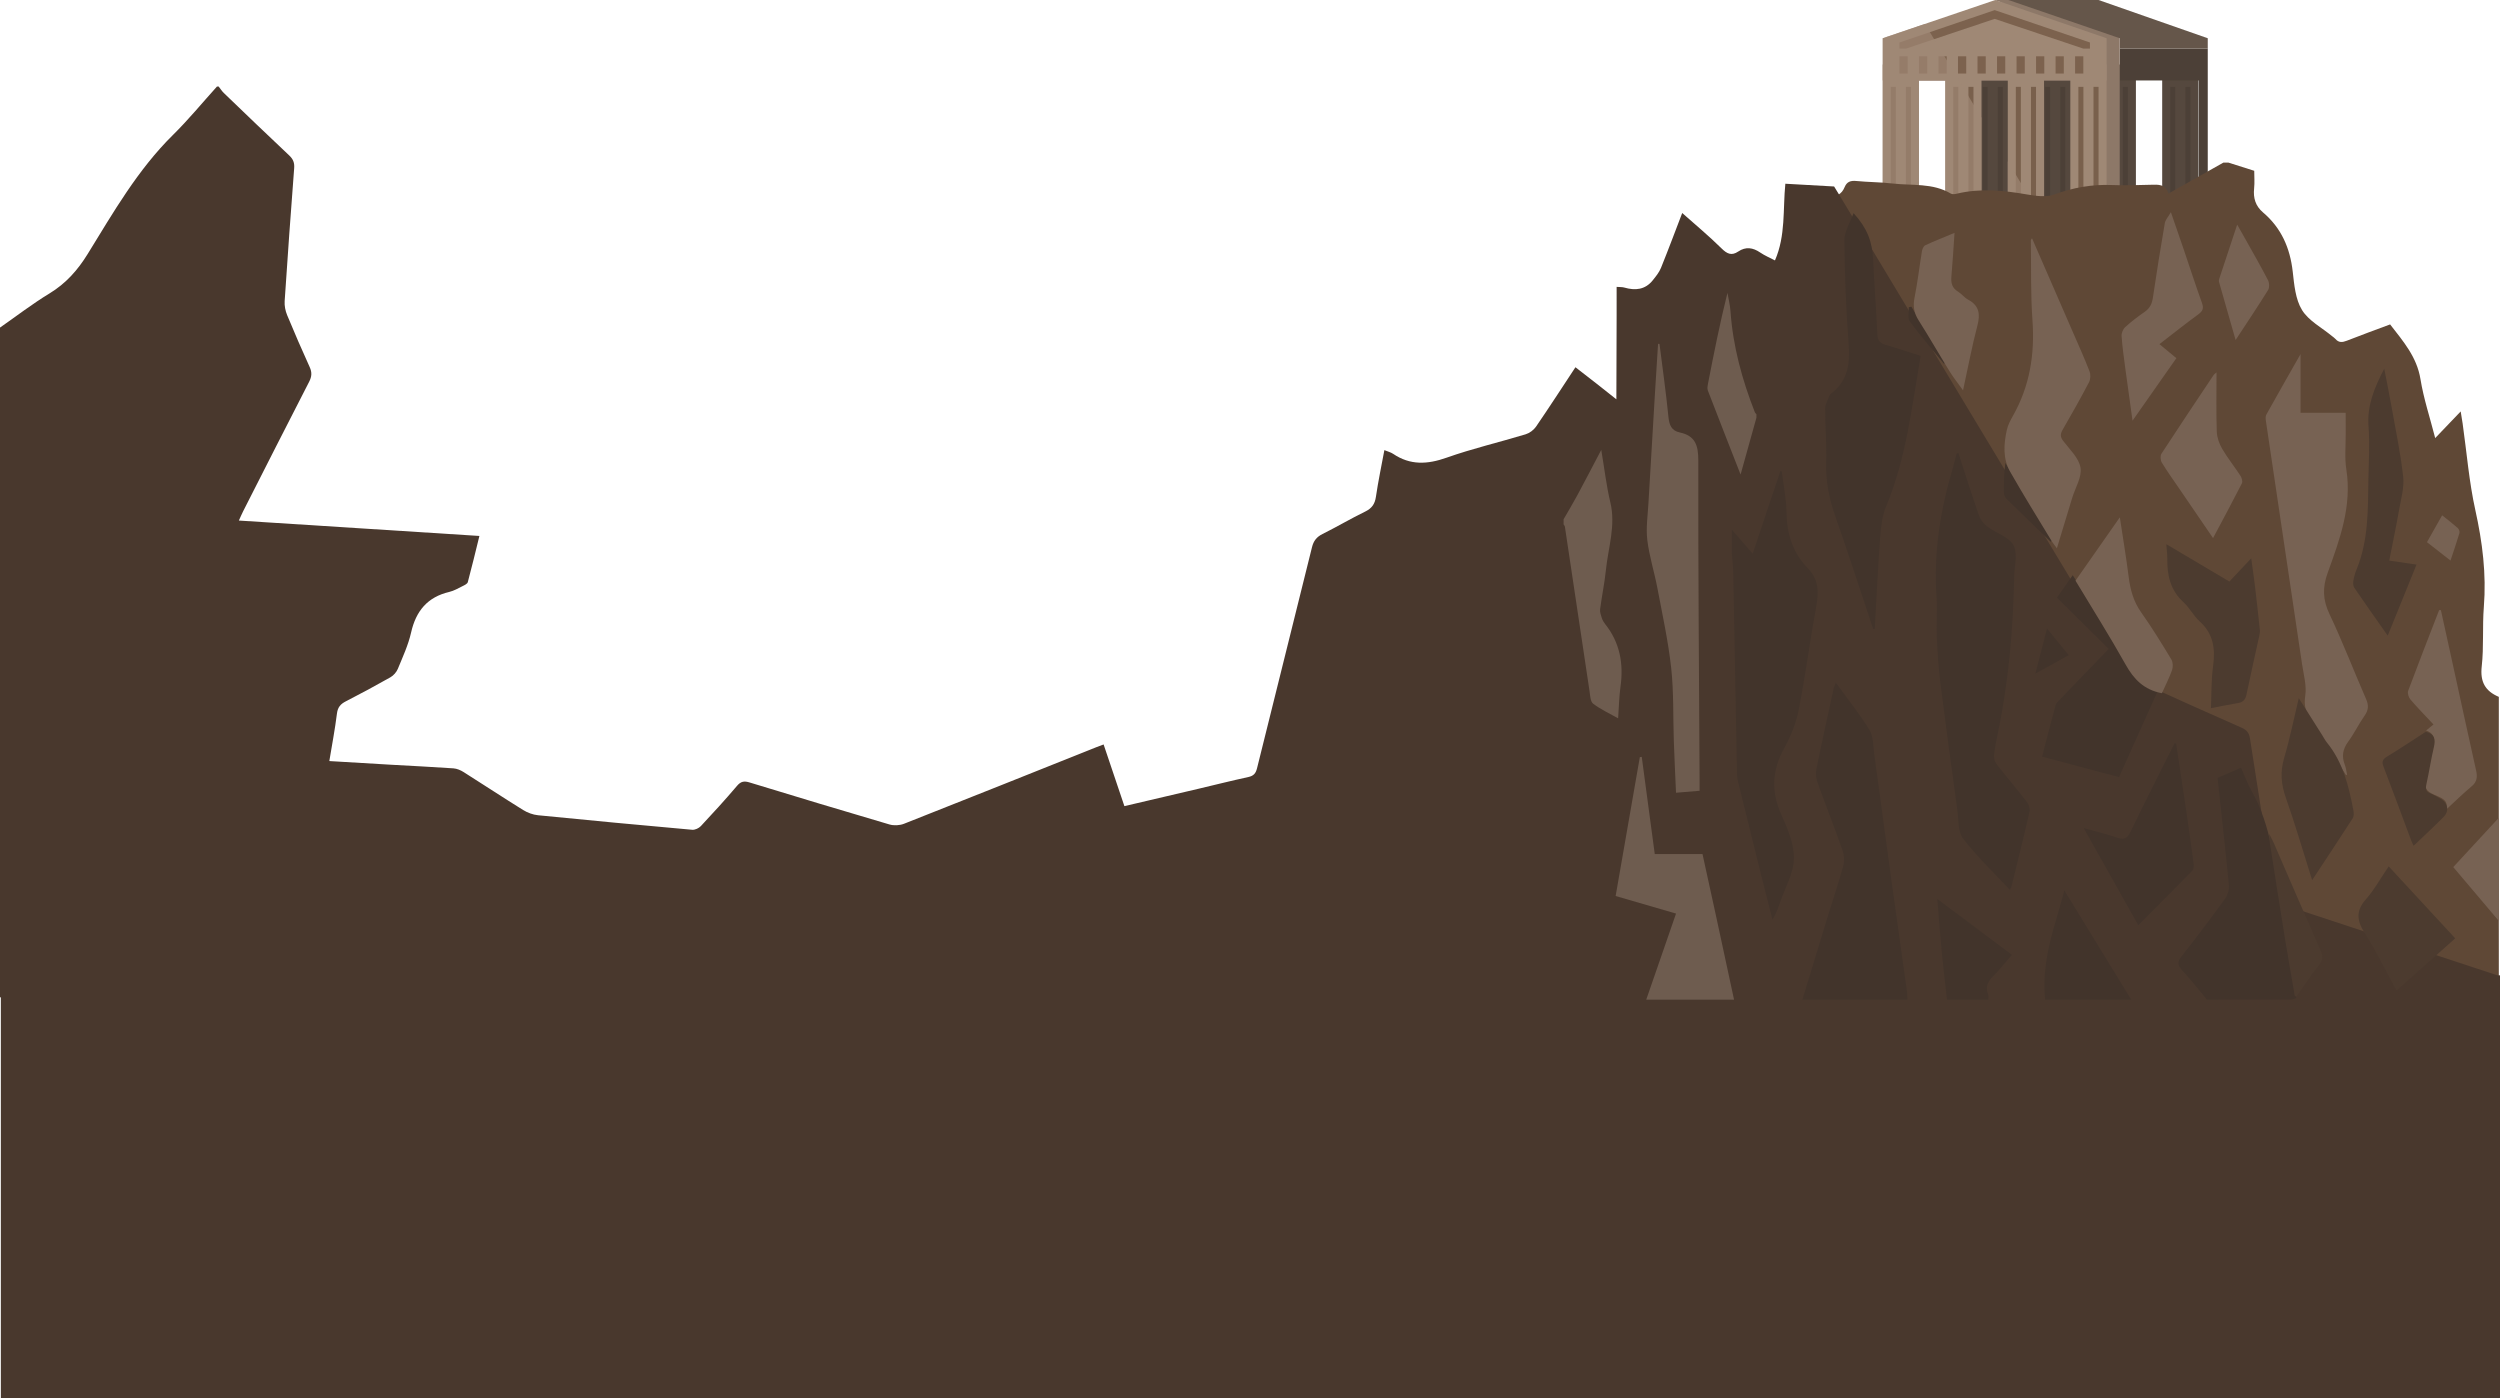 <?xml version="1.0" encoding="iso-8859-1"?>
<!-- Generator: Adobe Illustrator 16.0.0, SVG Export Plug-In . SVG Version: 6.00 Build 0)  -->
<!DOCTYPE svg PUBLIC "-//W3C//DTD SVG 1.1//EN" "http://www.w3.org/Graphics/SVG/1.1/DTD/svg11.dtd">
<svg version="1.1" id="Layer_1" xmlns="http://www.w3.org/2000/svg" xmlns:xlink="http://www.w3.org/1999/xlink" x="0px" y="0px"
	 width="1439.209px" height="805.093px" viewBox="0 0 1439.209 805.093" style="enable-background:new 0 0 1439.209 805.093;"
	 xml:space="preserve">
<g id="columns_1_">
	<rect x="1136.735" y="37.148" style="fill:#55483E;" width="20.866" height="79.57"/>
	<rect x="1172.736" y="37.148" style="fill:#55483E;" width="20.867" height="79.57"/>
	<rect x="1208.738" y="37.148" style="fill:#55483E;" width="20.866" height="79.57"/>
	<rect x="1244.739" y="37.148" style="fill:#55483E;" width="20.867" height="79.57"/>
	<polygon style="fill:#4C4037;" points="1150.073,49.989 1150.073,114.54 1144.265,114.54 1144.265,49.989 1141.359,49.989 
		1141.359,114.54 1141.359,116.718 1144.265,116.718 1150.073,116.718 1152.979,116.718 1152.979,114.54 1152.979,49.989 	"/>
	<polygon style="fill:#4C4037;" points="1186.074,49.989 1186.074,114.54 1180.265,114.54 1180.265,49.989 1177.36,49.989 
		1177.36,114.54 1177.36,116.718 1180.265,116.718 1186.074,116.718 1188.979,116.718 1188.979,114.54 1188.979,49.989 	"/>
	<polygon style="fill:#4C4037;" points="1222.076,49.989 1222.076,114.54 1216.268,114.54 1216.268,49.989 1213.362,49.989 
		1213.362,114.54 1213.362,116.718 1216.268,116.718 1222.076,116.718 1224.981,116.718 1224.981,114.54 1224.981,49.989 	"/>
	<polygon style="fill:#4C4037;" points="1258.077,49.989 1258.077,114.54 1252.269,114.54 1252.269,49.989 1249.363,49.989 
		1249.363,114.54 1249.363,116.718 1252.269,116.718 1258.077,116.718 1260.981,116.718 1260.981,114.54 1260.981,49.989 	"/>
</g>
<g>
	<polygon style="fill:#4C4037;" points="1265.767,27.976 1220.288,27.976 1220.288,46.32 1265.767,46.32 1265.767,116.718 
		1270.965,116.718 1270.965,46.32 1270.965,27.976 	"/>
	<polygon style="fill:#65564A;" points="1208.096,0 1148.647,0 1211.517,22.014 1220.288,22.014 1220.288,27.976 1270.965,27.976 
		1270.965,22.014 	"/>
</g>
<polygon style="fill:#8D7868;" points="1156.195,0 1148.647,0 1152.401,1.29 1091.416,22.014 1091.416,46.32 1199.421,46.32 
	1199.421,116.718 1220.288,116.718 1220.288,46.32 1220.288,37.148 1220.288,22.014 "/>
<g id="columns">
	<rect x="1083.849" y="37.148" style="fill:#9F8875;" width="20.867" height="79.57"/>
	<rect x="1119.851" y="37.148" style="fill:#9F8875;" width="20.867" height="79.57"/>
	<rect x="1155.852" y="37.148" style="fill:#9F8875;" width="20.867" height="79.57"/>
	<rect x="1191.854" y="37.148" style="fill:#9F8875;" width="20.867" height="79.57"/>
	<polygon style="fill:#79604C;" points="1097.187,49.989 1097.187,114.54 1091.378,114.54 1091.378,49.989 1088.474,49.989 
		1088.474,114.54 1088.474,116.718 1091.378,116.718 1097.187,116.718 1100.092,116.718 1100.092,114.54 1100.092,49.989 	"/>
	<polygon style="fill:#79604C;" points="1133.188,49.989 1133.188,114.54 1127.379,114.54 1127.379,49.989 1124.474,49.989 
		1124.474,114.54 1124.474,116.718 1127.379,116.718 1133.188,116.718 1136.093,116.718 1136.093,114.54 1136.093,49.989 	"/>
	<polygon style="fill:#79604C;" points="1169.19,49.989 1169.19,114.54 1163.381,114.54 1163.381,49.989 1160.477,49.989 
		1160.477,114.54 1160.477,116.718 1163.381,116.718 1169.19,116.718 1172.095,116.718 1172.095,114.54 1172.095,49.989 	"/>
	<polygon style="fill:#79604C;" points="1205.19,49.989 1205.19,114.54 1199.382,114.54 1199.382,49.989 1196.478,49.989 
		1196.478,114.54 1196.478,116.718 1199.382,116.718 1205.19,116.718 1208.096,116.718 1208.096,114.54 1208.096,49.989 	"/>
</g>
<polygon style="fill:#9F8875;" points="1148.647,0 1083.867,22.014 1083.867,46.32 1212.739,46.32 1212.739,22.014 "/>
<g>
	<g>
		<rect x="1093.48" y="32.409" style="fill:#7C624E;" width="4.738" height="9.937"/>
		<rect x="1104.716" y="32.409" style="fill:#7C624E;" width="4.738" height="9.937"/>
		<rect x="1115.951" y="32.409" style="fill:#7C624E;" width="4.738" height="9.937"/>
		<rect x="1127.187" y="32.409" style="fill:#7C624E;" width="4.738" height="9.937"/>
		<rect x="1138.422" y="32.409" style="fill:#7C624E;" width="4.738" height="9.937"/>
		<rect x="1149.657" y="32.409" style="fill:#7C624E;" width="4.738" height="9.937"/>
		<rect x="1160.892" y="32.409" style="fill:#7C624E;" width="4.739" height="9.937"/>
		<rect x="1172.127" y="32.409" style="fill:#7C624E;" width="4.739" height="9.937"/>
		<rect x="1183.362" y="32.409" style="fill:#7C624E;" width="4.738" height="9.937"/>
		<rect x="1194.598" y="32.409" style="fill:#7C624E;" width="4.738" height="9.937"/>
	</g>
	<polygon style="fill:#7C624E;" points="1148.342,5.835 1148.342,5.809 1148.304,5.822 1148.266,5.809 1148.266,5.835 
		1093.462,24.46 1093.462,27.976 1097.283,27.976 1148.304,10.867 1199.324,27.976 1203.146,27.976 1203.146,24.46 	"/>
</g>
<g id="shadow" style="opacity:0.7;">
	<polygon style="fill:#9F8875;" points="1091.378,116.718 1097.187,116.718 1100.092,116.718 1104.716,116.718 1104.716,46.32 
		1119.851,46.32 1119.851,116.718 1124.474,116.718 1127.379,116.718 1133.188,116.718 1136.093,116.718 1140.718,116.718 
		1140.718,67.797 1108.134,13.768 1083.867,22.014 1083.867,37.148 1083.849,37.148 1083.849,116.718 1088.474,116.718 	"/>
	<polygon style="fill:#9F8875;" points="1155.852,92.893 1155.852,116.718 1160.477,116.718 1163.381,116.718 1169.19,116.718 
		1170.22,116.718 	"/>
</g>
<path style="fill:#5F4836;" d="M1438.533,401.177c0,58.087,0,116.175,0,174.305c-168.057,0-336.113,0-504.515,0
	c0-97.25,0-194.546,0-291.841c0.213-1.74,0.604-3.479,0.611-5.22c0.112-22.02,0.187-44.04,0.234-66.061
	c0.031-13.994,0.006-27.988,0.006-42.283c1.901,0.13,3.237,0.002,4.438,0.339c6.266,1.763,11.977,1.342,16.351-4.033
	c1.804-2.217,3.748-4.512,4.806-7.099c4.473-10.94,8.636-22.005,12.247-31.311c7.087,6.205,14.706,12.231,21.491,19.065
	c3.879,3.906,7.085,5.772,12.018,2.406c3.351-2.286,6.57-1.896,9.974,0.335c3.096,2.028,6.559,3.507,9.876,5.237
	c6.394-14.186,4.415-29.111,6.041-43.701c7.081,0.416,13.72,0.34,20.191,1.335c4.958,0.763,7.866-0.673,9.667-5.025
	c1.254-3.03,3.457-3.752,6.704-3.43c6.891,0.685,13.864,0.631,20.736,1.435c11.327,1.325,23.229-0.437,33.712,5.846
	c0.829,0.496,2.279,0.291,3.348,0.033c13.613-3.285,27.099-1.893,40.682,0.473c5.043,0.878,10.889,1.644,15.443-0.018
	c10.889-3.973,21.791-5.933,33.34-5.443c7.412,0.314,14.854,0.005,22.28-0.158c4.165-0.091,8.37-0.562,10.132,5.062
	c10.834-6.104,21.215-11.954,31.597-17.804c0.991,0,1.982,0,2.974,0c4.799,1.522,9.599,3.045,14.808,4.697
	c0,3.317,0.292,6.745-0.065,10.105c-0.593,5.562,0.775,10.179,5.157,13.897c10.527,8.939,15.514,20.469,17.057,33.984
	c0.866,7.564,1.546,15.961,5.352,22.159c3.81,6.204,11.406,10.14,17.344,15.068c0.632,0.525,1.359,0.969,1.886,1.582
	c1.918,2.236,3.991,2.041,6.57,1.024c8.233-3.246,16.563-6.255,24.921-9.381c7.591,9.783,15.402,18.776,17.466,31.481
	c1.815,11.18,5.44,22.072,8.487,33.952c5.063-5.292,9.534-9.963,14.678-15.339c0.48,2.979,0.838,4.988,1.125,7.008
	c2.354,16.627,3.687,33.473,7.309,49.825c4.094,18.48,6.395,36.81,4.893,55.707c-0.903,11.371,0.052,22.91-1.217,34.22
	C1427.692,392.47,1430.643,397.841,1438.533,401.177z"/>
<path style="fill-rule:evenodd;clip-rule:evenodd;fill:#49382D;" d="M1437.772,561.498l-127.755-42.099
	c-4.95-31.419-9.87-62.842-14.744-94.272c-0.476-3.076-1.751-4.84-4.692-6.137c-19.915-8.784-39.798-17.646-59.535-26.818
	c-3.029-1.407-6.021-4.074-7.748-6.933c-55.014-91.107-109.868-182.311-164.75-273.498c-1.015-1.688-2.056-3.36-2.685-4.388
	c-9.626-0.543-18.719-1.055-28.071-1.583c-1.47,14.863,0.264,29.801-5.974,44.148c-2.808-1.475-5.836-2.726-8.485-4.534
	c-4.212-2.875-8.303-3.516-12.671-0.581c-3.816,2.564-6.396,1.378-9.609-1.804c-7.264-7.19-15.172-13.729-22.637-20.371
	c-3.569,9.298-7.737,20.492-12.208,31.563c-1.059,2.623-2.974,4.966-4.777,7.21c-4.362,5.429-10.058,5.961-16.347,4.141
	c-1.211-0.351-2.554-0.243-4.422-0.394c0,5.7,0.013,11.114-0.002,16.528c-0.048,16.069-0.096,32.137-0.147,48.205
	c-7.651-6.188-15.488-12.184-23.559-18.467c-7.727,11.716-15.059,23.061-22.693,34.197c-1.342,1.956-3.745,3.728-6.013,4.415
	c-15.146,4.593-30.629,8.192-45.523,13.47c-10.997,3.897-20.886,4.427-30.74-2.233c-1.335-0.902-3.013-1.295-5.031-2.13
	c-1.684,9.1-3.558,17.939-4.863,26.862c-0.614,4.201-2.364,6.654-6.196,8.526c-8.296,4.05-16.267,8.764-24.53,12.887
	c-3.391,1.692-5.163,3.917-6.078,7.622c-10.476,42.424-21.142,84.801-31.633,127.222c-0.732,2.962-1.957,4.41-4.998,5.068
	c-9.508,2.059-18.941,4.453-28.412,6.685c-14.23,3.354-28.469,6.678-42.954,10.073c-4.062-12.052-7.991-23.709-11.968-35.507
	c-1.718,0.648-2.942,1.086-4.15,1.568c-36.905,14.732-73.79,29.519-110.759,44.094c-2.484,0.979-5.816,1.15-8.373,0.399
	c-26.896-7.89-53.726-16.003-80.534-24.184c-3.04-0.928-4.967-0.705-7.194,1.92c-6.727,7.932-13.753,15.617-20.86,23.214
	c-1.144,1.222-3.363,2.25-4.972,2.106c-29.597-2.641-59.184-5.413-88.752-8.365c-2.954-0.294-6.068-1.46-8.605-3.031
	c-11.5-7.132-22.79-14.603-34.237-21.822c-1.729-1.09-3.853-2.002-5.854-2.141c-11.859-0.827-23.738-1.385-35.609-2.067
	c-11.82-0.682-23.638-1.402-35.843-2.13c1.555-9.434,3.271-18.345,4.383-27.329c0.449-3.626,2.033-5.471,5.086-7.039
	c8.656-4.447,17.24-9.049,25.697-13.859c1.799-1.024,3.501-2.97,4.289-4.887c2.821-6.856,6.001-13.708,7.621-20.884
	c2.798-12.405,9.42-20.408,21.979-23.374c2.683-0.633,5.187-2.112,7.695-3.357c1.121-0.554,2.709-1.312,2.97-2.281
	c2.331-8.673,4.413-17.414,6.679-26.582c-46.451-2.973-92.198-5.902-138.48-8.866c1.015-2.207,1.704-3.849,2.508-5.432
	c12.627-24.852,25.222-49.721,37.974-74.509c1.51-2.936,1.675-5.355,0.316-8.355c-4.49-9.913-8.852-19.887-13-29.947
	c-1.021-2.477-1.613-5.403-1.437-8.059c1.687-25.538,3.528-51.065,5.482-76.584c0.238-3.119-0.604-5.187-2.873-7.319
	c-12.636-11.88-25.128-23.911-37.63-35.933c-1.13-1.087-1.977-2.47-2.955-3.715c-0.331,0-0.661,0-0.991,0
	c-8.403,9.307-16.382,19.043-25.293,27.834c-20.344,20.069-34.356,44.6-49.135,68.565c-5.755,9.332-12.526,16.967-21.975,22.708
	C18.644,174.911,9.468,181.99,0,188.588c0,128.524,0,257.048,0,385.573c0.161,0,0.326,0,0.488,0v230.932h1438.721V561.498H1437.772z
	"/>
<g>
	<g>
		<path style="fill-rule:evenodd;clip-rule:evenodd;fill:#6E5C4F;" d="M947.714,575.482c5.641-16.295,11.282-32.59,17.152-49.552
			c-11.674-3.396-23.098-6.72-34.77-10.115c4.68-26.863,9.303-53.399,13.925-79.937c0.37-0.052,0.737-0.104,1.107-0.155
			c2.465,18.428,4.932,36.856,7.488,55.954c9.334,0,18.217,0,27.487,0c2.653,12.134,5.19,23.626,7.682,35.13
			c3.511,16.221,6.987,32.449,10.479,48.675C981.415,575.482,964.564,575.482,947.714,575.482z"/>
		<path style="fill-rule:evenodd;clip-rule:evenodd;fill:#6E5C4F;" d="M900.137,298.94c2.663-4.643,5.43-9.23,7.968-13.94
			c4.432-8.227,8.723-16.53,13.716-26.021c1.849,10.961,2.952,20.741,5.23,30.24c3.214,13.397-1.247,26.074-2.57,39.036
			c-0.767,7.519-2.354,14.951-3.324,22.454c-0.215,1.655,0.464,3.493,1.007,5.157c0.4,1.226,1.109,2.418,1.92,3.434
			c8.503,10.678,10.658,22.817,8.803,36.07c-0.797,5.699-0.885,11.498-1.358,18.159c-5.041-2.852-10.098-5.147-14.397-8.434
			c-1.61-1.229-1.69-4.729-2.071-7.254c-4.765-31.559-9.454-63.127-14.189-94.691c-0.066-0.438-0.48-0.825-0.732-1.236
			C900.137,300.922,900.137,299.931,900.137,298.94z"/>
		<path style="fill-rule:evenodd;clip-rule:evenodd;fill:#6E5C4F;" d="M1011.15,240.46c-2.927,10.5-5.854,20.999-9.125,32.731
			c-6.617-16.926-12.793-32.644-18.854-48.405c-0.421-1.092-0.176-2.543,0.063-3.769c3.395-17.425,6.842-34.841,11.232-52.411
			c0.598,3.503,1.498,6.987,1.744,10.515c1.403,20.226,6.685,39.497,14.053,58.271c0.162,0.414,0.585,0.726,0.887,1.085
			C1011.15,239.139,1011.15,239.799,1011.15,240.46z"/>
		<path style="fill-rule:evenodd;clip-rule:evenodd;fill:#6E5C4F;" d="M955.346,197.981c1.758,13.997,3.75,27.971,5.143,42.004
			c0.466,4.687,1.735,7.954,6.519,8.974c8.983,1.917,10.698,7.455,10.682,16.223c-0.121,61.608,0.416,123.218,0.741,184.828
			c0.01,1.628,0.002,3.256,0.002,5.219c-4.623,0.388-8.979,0.752-13.581,1.138c-0.431-10.043-0.921-19.908-1.262-29.779
			c-0.486-14.027,0.01-28.155-1.518-42.063c-1.701-15.476-5.067-30.779-7.97-46.108c-1.742-9.202-4.655-18.229-5.774-27.488
			c-0.839-6.938,0.25-14.125,0.651-21.192c1.182-20.761,2.439-41.517,3.688-62.274c0.592-9.835,1.23-19.666,1.848-29.499
			C954.791,197.968,955.067,197.975,955.346,197.981z"/>
	</g>
	<g>
		<path style="fill-rule:evenodd;clip-rule:evenodd;fill:#42342B;" d="M996.964,304.885c3.844,4.429,7.688,8.859,12.033,13.868
			c5.42-16.177,10.666-31.834,15.913-47.491c0.268-0.002,0.535-0.004,0.802-0.006c0.972,7.845,2.668,15.683,2.748,23.538
			c0.127,12.447,3.579,23.414,12.23,32.293c6.412,6.581,6.406,13.79,4.877,22.121c-3.627,19.736-6.189,39.672-10.056,59.357
			c-1.496,7.615-4.533,15.222-8.312,22.03c-7.051,12.706-7.734,24.923-1.778,38.256c3.588,8.033,7.443,16.924,7.307,25.366
			c-0.136,8.446-5.087,16.816-7.94,25.215c-1.133,3.334-2.301,6.655-4.396,9.982c-2.095-8.204-4.229-16.398-6.274-24.613
			c-4.528-18.183-9.02-36.374-13.495-54.569c-0.35-1.421-0.632-2.897-0.658-4.354c-0.741-38.959-1.427-77.92-2.182-116.879
			c-0.066-3.417-0.535-6.825-0.817-10.237C996.964,314.137,996.964,309.51,996.964,304.885z"/>
		<path style="fill-rule:evenodd;clip-rule:evenodd;fill:#42342B;" d="M1037.603,575.48c4.783-15.697,9.543-31.401,14.36-47.088
			c3.038-9.892,6.361-19.702,9.116-29.672c0.761-2.753,0.665-6.196-0.278-8.89c-4.621-13.179-9.747-26.18-14.469-39.325
			c-0.829-2.308-1.204-5.129-0.725-7.498c3.168-15.615,6.619-31.175,10.01-46.745c0.203-0.933,0.675-1.808,1.238-3.271
			c6.71,9.278,13.655,17.901,19.375,27.271c2.305,3.775,2.097,9.166,2.744,13.861c3.464,25.103,6.796,50.222,10.252,75.325
			c2.806,20.374,5.732,40.733,8.571,61.104c0.227,1.623,0.184,3.283,0.268,4.927C1077.91,575.48,1057.757,575.48,1037.603,575.48z"
			/>
		<path style="fill-rule:evenodd;clip-rule:evenodd;fill:#42342B;" d="M1270.532,575.48c-4.731-5.64-9.26-11.469-14.273-16.845
			c-2.813-3.016-2.861-4.963-0.259-8.246c8.604-10.853,16.917-21.942,25.044-33.158c1.463-2.021,2.335-5.144,2.095-7.625
			c-1.973-20.474-4.273-40.918-6.521-61.788c4.343-1.889,8.669-3.771,13.515-5.879c2.07,4.621,3.729,9.253,6.11,13.479
			c11.479,20.38,13.279,43.204,16.853,65.583c2.756,17.257,5.406,34.53,8.137,51.791c0.094,0.596,0.553,1.133,0.841,1.696
			c-0.991,0.33-1.981,0.944-2.974,0.948C1302.91,575.497,1286.722,575.48,1270.532,575.48z"/>
		<path style="fill-rule:evenodd;clip-rule:evenodd;fill:#42342B;" d="M1177.36,575.48c-1.629-15.707,1.674-30.732,6.208-45.606
			c1.622-5.322,2.999-10.719,4.824-17.3c13.221,21.585,25.874,42.246,38.526,62.906C1210.4,575.48,1193.879,575.48,1177.36,575.48z"
			/>
		<path style="fill-rule:evenodd;clip-rule:evenodd;fill:#42342B;" d="M1120.862,575.48c-0.974-8.646-2.062-17.28-2.893-25.94
			c-0.987-10.299-1.753-20.619-2.706-32.023c14.575,10.914,28.526,21.36,42.954,32.163c-3.656,4.218-6.848,8.365-10.535,12.011
			c-3.22,3.183-4.98,6.346-3.108,10.854c0.351,0.844,0.067,1.949,0.077,2.936C1136.722,575.48,1128.792,575.48,1120.862,575.48z"/>
		<path style="fill-rule:evenodd;clip-rule:evenodd;fill:#42342B;" d="M1127.45,260.871c3.908,12,7.684,24.046,11.837,35.96
			c0.84,2.407,2.745,4.809,4.806,6.35c5.003,3.742,12.408,5.877,15.043,10.727c2.579,4.747,0.502,12.051,0.387,18.231
			c-0.56,30.02-3.161,59.829-9.245,89.281c-0.93,4.507-1.899,9.03-2.362,13.596c-0.171,1.688,0.652,3.844,1.734,5.232
			c5.577,7.155,11.48,14.059,17.036,21.229c1.133,1.462,2.108,3.885,1.732,5.542c-3.27,14.411-6.858,28.749-10.376,43.104
			c-0.142,0.577-0.504,1.101-0.999,2.154c-9.271-9.941-18.891-19.084-26.915-29.461c-3.013-3.893-2.526-10.623-3.279-16.108
			c-3.312-24.128-6.616-48.258-9.66-72.42c-1.129-8.965-1.786-18.011-2.197-27.041c-0.36-7.907,0.391-15.876-0.162-23.761
			c-1.774-25.312,2.184-49.828,9.363-73.973c0.83-2.792,1.48-5.638,2.215-8.458C1126.754,260.994,1127.102,260.932,1127.45,260.871z
			"/>
		<path style="fill-rule:evenodd;clip-rule:evenodd;fill:#42342B;" d="M1078.352,362.085c-7.289-21.805-14.335-43.695-21.973-65.377
			c-3.556-10.096-5.41-20.168-5.079-30.896c0.316-10.218-0.614-20.47-0.581-30.706c0.007-2.507,1.615-5.017,2.549-7.502
			c0.163-0.433,0.582-0.818,0.969-1.114c9.563-7.321,10.882-17.097,9.997-28.472c-1.547-19.907-2.274-39.905-2.439-59.872
			c-0.043-5.029,3.345-10.087,5.271-15.447c7.833,8.608,10.787,16.351,11.273,26.9c0.664,14.343,1.779,28.665,2.426,43.008
			c0.166,3.665,1.768,5.095,5.023,6.019c6.621,1.875,13.142,4.102,19.91,6.25c-5.117,29.405-8.319,58.861-19.836,86.522
			c-2.278,5.471-3.009,11.783-3.457,17.782c-1.313,17.602-2.124,35.241-3.131,52.866
			C1078.966,362.06,1078.658,362.072,1078.352,362.085z"/>
		<path style="fill-rule:evenodd;clip-rule:evenodd;fill:#42342B;" d="M1184.161,344.066c3.354-4.785,5.981-8.535,9.078-12.952
			c1.184,1.883,2.118,3.316,3.002,4.781c9.454,15.678,19.096,31.249,28.238,47.107c2.971,5.153,6.558,8.842,12.182,10.676
			c2.012,0.656,3.883,1.741,6.117,2.768c-7.621,16.964-15.15,33.724-22.883,50.938c-14.715-3.914-29.247-7.779-44.291-11.779
			c2.613-10.073,5.086-19.872,7.762-29.615c0.357-1.302,1.645-2.409,2.654-3.46c9.255-9.639,18.542-19.246,27.913-28.958
			C1204.055,363.781,1194.26,354.074,1184.161,344.066z"/>
		<path style="fill-rule:evenodd;clip-rule:evenodd;fill:#42342B;" d="M1252.779,428.027c1.951,13.002,3.936,25.999,5.841,39.008
			c1.477,10.089,2.9,20.188,4.217,30.299c0.166,1.278,0.006,3.114-0.786,3.926c-10.111,10.369-20.366,20.598-31.082,31.361
			c-10.454-18.603-20.58-36.62-31.417-55.905c7.181,2.017,13.301,3.424,19.187,5.495c4.12,1.448,5.947,0.388,7.817-3.483
			c8.228-17.026,16.815-33.879,25.273-50.794C1252.146,427.963,1252.463,427.996,1252.779,428.027z"/>
		<path style="fill-rule:evenodd;clip-rule:evenodd;fill:#42342B;" d="M1180.529,311.877c-8.498-8.235-17.022-16.442-25.448-24.751
			c-0.82-0.81-1.41-2.241-1.44-3.4c-0.148-5.573-0.067-11.155,0.833-17.21c8.955,14.86,17.911,29.718,26.867,44.579
			C1181.069,311.355,1180.799,311.616,1180.529,311.877z"/>
		<path style="fill-rule:evenodd;clip-rule:evenodd;fill:#42342B;" d="M1171.729,387.776c2.373-9.191,4.406-17.068,6.694-25.93
			c4.416,5.397,8.272,10.11,12.527,15.311C1184.688,380.617,1178.858,383.837,1171.729,387.776z"/>
		<path style="fill-rule:evenodd;clip-rule:evenodd;fill:#42342B;" d="M1100.354,176.564c6.482,10.772,12.965,21.546,19.448,32.319
			c-0.244,0.173-0.488,0.345-0.732,0.518c-6.598-8.071-13.431-15.968-19.611-24.347c-1.379-1.87-0.465-5.432-0.607-8.215
			C1099.353,176.747,1099.852,176.656,1100.354,176.564z"/>
	</g>
	<g>
		<path style="fill-rule:evenodd;clip-rule:evenodd;fill:#776253;" d="M1438.569,530.209c-9.041-10.683-18.082-21.366-26.265-31.035
			c8.95-9.69,17.607-19.063,26.265-28.437C1438.569,490.562,1438.569,510.385,1438.569,530.209z"/>
		<path style="fill-rule:evenodd;clip-rule:evenodd;fill:#776253;" d="M1350.586,446.236c-4.996-7.884-9.995-15.766-14.985-23.653
			c-1.765-2.789-3.384-5.681-5.295-8.366c-2.947-4.142-4.061-8.074-3.215-13.604c0.908-5.951-0.968-12.371-1.875-18.551
			c-3.824-26.057-7.74-52.102-11.623-78.15c-3.06-20.515-6.132-41.028-9.144-61.55c-0.181-1.221-0.287-2.739,0.267-3.734
			c6.225-11.192,12.584-22.31,19.676-34.8c0,12.108,0,22.699,0,33.83c8.758,0,17.082,0,25.986,0c0,4.437-0.024,8.349,0.005,12.26
			c0.052,6.771-0.68,13.671,0.359,20.292c3.32,21.165-3.774,40.375-10.716,59.501c-3.082,8.494-2.883,15.585,1.018,23.799
			c7.613,16.039,13.971,32.671,21.084,48.956c1.559,3.566,1.404,6.272-0.831,9.468c-3.396,4.856-6.001,10.274-9.493,15.05
			c-3.125,4.273-3.845,8.431-1.94,13.287c0.701,1.786,0.893,3.771,1.316,5.665C1350.981,446.037,1350.783,446.136,1350.586,446.236z
			"/>
		<path style="fill-rule:evenodd;clip-rule:evenodd;fill:#776253;" d="M1169.789,137.132c8.138,18.694,16.015,36.766,23.87,54.846
			c3.146,7.237,6.41,14.43,9.246,21.788c0.698,1.811,0.613,4.544-0.277,6.244c-4.811,9.183-9.901,18.224-15.093,27.2
			c-1.396,2.414-1.69,4.116,0.153,6.543c3.767,4.958,9.11,9.916,10.03,15.495c0.886,5.366-3.005,11.513-4.776,17.324
			c-2.861,9.389-5.707,18.784-8.823,29.044c-1.267-1.713-2.163-2.743-2.858-3.895c-8.096-13.407-16.422-26.686-24.132-40.312
			c-4.214-7.446-3.617-15.824-1.821-23.931c0.627-2.834,2.08-5.56,3.529-8.123c9.703-17.163,12.624-35.51,11.215-55.075
			c-1.1-15.28-0.682-30.669-0.927-46.01C1169.123,138.153,1169.257,138.032,1169.789,137.132z"/>
		<path style="fill-rule:evenodd;clip-rule:evenodd;fill:#776253;" d="M1243.145,198.115c3.428,2.836,6.328,5.236,9.754,8.071
			c-8.225,11.729-16.387,23.369-25.235,35.991c-1.496-10.776-2.875-20.436-4.163-30.107c-0.826-6.198-1.709-12.401-2.141-18.631
			c-0.118-1.695,0.845-4.002,2.109-5.151c3.528-3.208,7.369-6.108,11.289-8.835c2.958-2.06,4.13-4.666,4.643-8.175
			c2.091-14.316,4.414-28.602,6.851-42.863c0.304-1.77,1.807-3.333,3.486-6.274c2.833,8.213,5.146,14.845,7.407,21.495
			c3.491,10.262,6.812,20.584,10.493,30.777c1.103,3.051,0.49,4.641-2.058,6.506
			C1258.146,186.357,1250.935,192.105,1243.145,198.115z"/>
		<path style="fill-rule:evenodd;clip-rule:evenodd;fill:#776253;" d="M1405.187,351.265c2.213,10.069,4.431,20.138,6.636,30.208
			c4.532,20.701,9.008,41.416,13.631,62.097c0.813,3.635,0.6,6.448-2.54,9.073c-5.134,4.293-9.908,9.013-14.754,13.478
			c1.802-5.807-3.329-6.983-7.14-8.73c-4.011-1.841-5.737-3.789-4.32-8.597c1.81-6.137,2.432-12.613,3.802-18.893
			c0.854-3.908,1.487-7.502-3.849-9.352c1.646-1.346,2.855-2.336,4.269-3.49c-4.582-4.9-9.079-9.472-13.242-14.33
			c-1.044-1.22-1.854-3.674-1.349-5.031c5.788-15.544,11.849-30.986,17.838-46.455
			C1404.507,351.25,1404.848,351.257,1405.187,351.265z"/>
		<path style="fill-rule:evenodd;clip-rule:evenodd;fill:#776253;" d="M1244.568,399.068c-10.402-1.961-16.199-8.104-20.903-16.513
			c-9.097-16.265-19.067-32.04-28.835-48.282c8.267-11.808,16.554-23.644,25.526-36.459c1.826,12.134,3.683,23.093,5.059,34.113
			c0.933,7.464,2.755,14.31,7.232,20.622c6.194,8.733,11.802,17.895,17.352,27.06c0.961,1.586,1.051,4.325,0.413,6.134
			C1248.784,390.351,1246.517,394.734,1244.568,399.068z"/>
		<path style="fill-rule:evenodd;clip-rule:evenodd;fill:#776253;" d="M1276.015,214.378c0,11.795-0.235,22.937,0.143,34.059
			c0.114,3.355,1.377,6.975,3.09,9.903c3.154,5.393,7.122,10.304,10.539,15.554c0.766,1.177,1.379,3.289,0.841,4.348
			c-5.273,10.365-10.807,20.596-16.619,31.528c-6.924-10.137-13.403-19.615-19.873-29.099c-3.253-4.768-6.648-9.451-9.62-14.388
			c-0.789-1.312-0.985-3.9-0.209-5.094c9.889-15.205,20.002-30.264,30.072-45.35
			C1274.617,215.483,1275.034,215.244,1276.015,214.378z"/>
		<path style="fill-rule:evenodd;clip-rule:evenodd;fill:#776253;" d="M1125.186,134.055c-0.627,9.01-1.067,17.056-1.797,25.076
			c-0.342,3.762,0.356,6.665,3.815,8.762c2.091,1.266,3.652,3.45,5.787,4.596c6.492,3.488,7.097,8.387,5.335,15.087
			c-3.122,11.88-5.374,23.99-8.236,37.139c-2.938-4.11-5.493-7.291-7.62-10.736c-6.053-9.81-11.771-19.831-17.952-29.559
			c-2.656-4.18-3.339-8.135-2.36-13.011c1.777-8.847,2.791-17.846,4.268-26.758c0.208-1.254,0.938-2.996,1.921-3.453
			C1113.677,138.715,1119.163,136.566,1125.186,134.055z"/>
		<path style="fill-rule:evenodd;clip-rule:evenodd;fill:#776253;" d="M1287.005,195.739c-3.39-11.821-6.509-22.664-9.577-33.522
			c-0.16-0.565,0.021-1.288,0.215-1.881c3.271-9.945,6.57-19.88,10.264-31.027c1.997,3.524,3.474,6.095,4.918,8.684
			c4.324,7.751,8.762,15.445,12.841,23.322c0.787,1.521,0.904,4.248,0.05,5.623C1299.908,176.294,1293.759,185.438,1287.005,195.739
			z"/>
		<path style="fill-rule:evenodd;clip-rule:evenodd;fill:#776253;" d="M1410.711,322.698c-4.731-3.699-8.949-6.996-13.544-10.588
			c2.907-5.15,5.681-10.062,8.729-15.461c3.276,2.637,6.242,4.886,9.017,7.351c0.668,0.594,1.195,2.044,0.954,2.854
			C1414.339,311.991,1412.576,317.059,1410.711,322.698z"/>
	</g>
	<g>
		<path style="fill-rule:evenodd;clip-rule:evenodd;fill:#4C3B2F;" d="M1321.098,573.506c-1.921-11.194-3.932-22.374-5.743-33.586
			c-3.054-18.887-5.984-37.794-8.948-56.695c-0.1-0.637-0.013-1.303-0.013-3.17c1.225,2.481,2.028,3.951,2.693,5.482
			c8.976,20.67,17.867,41.378,26.964,61.994c1.38,3.129,1.107,5.251-1.013,7.957c-4.559,5.815-8.661,11.989-12.949,18.018
			C1321.758,573.506,1321.429,573.506,1321.098,573.506z"/>
		<path style="fill-rule:evenodd;clip-rule:evenodd;fill:#4C3B2F;" d="M1374.569,365.943c-6.773-9.657-13.067-18.526-19.194-27.507
			c-0.7-1.026-0.822-2.738-0.607-4.033c0.371-2.252,1.021-4.506,1.892-6.621c6.821-16.597,6.514-34.118,6.779-51.561
			c0.154-10.238,0.879-20.533,0.082-30.704c-0.939-11.997,3.313-22.181,9.046-33.279c1.41,7.313,2.737,13.77,3.889,20.257
			c2.475,13.927,5.438,27.805,7.012,41.836c0.704,6.271-1.25,12.902-2.371,19.304c-1.669,9.525-3.669,18.993-5.646,29.085
			c5.287,0.779,10.257,1.512,15.706,2.315C1385.649,338.62,1380.245,351.947,1374.569,365.943z"/>
		<path style="fill-rule:evenodd;clip-rule:evenodd;fill:#4C3B2F;" d="M1247.09,313.266c12.409,7.349,24.241,14.357,36.325,21.514
			c4.044-4.293,7.979-8.47,12.58-13.356c0.801,5.902,1.579,11.11,2.201,16.336c0.993,8.336,1.908,16.682,2.779,25.032
			c0.115,1.099-0.131,2.266-0.371,3.366c-2.449,11.235-5.02,22.443-7.341,33.703c-0.615,2.981-2.047,4.421-4.976,4.903
			c-5.025,0.826-10.017,1.864-15.485,2.9c0.362-8.126,0.138-16.175,1.218-24.045c1.376-10.034,0.274-18.724-7.74-25.921
			c-3.516-3.156-5.715-7.776-9.222-10.947c-7.662-6.929-9.542-15.666-9.386-25.35
			C1247.712,318.976,1247.338,316.543,1247.09,313.266z"/>
		<path style="fill-rule:evenodd;clip-rule:evenodd;fill:#4C3B2F;" d="M1331.053,506.693c-5.24-16.611-9.756-32.212-15.151-47.502
			c-2.736-7.752-3.31-14.9-0.954-22.85c3.259-10.996,5.506-22.291,8.421-34.437c4.832,7.64,9.2,14.543,13.565,21.447
			c0.881,1.394,1.631,2.894,2.664,4.163c9.259,11.376,12.546,25.081,15.214,39.009c0.281,1.467,0.33,3.42-0.41,4.571
			C1346.929,482.721,1339.27,494.227,1331.053,506.693z"/>
		<path style="fill-rule:evenodd;clip-rule:evenodd;fill:#4C3B2F;" d="M1375.13,498.751c13.051,14.122,25.542,27.639,38.306,41.451
			c-10.341,9.189-21.845,19.413-33.804,30.04c-6.271-11.493-11.718-22.761-18.384-33.251c-4.606-7.249-5.025-12.8,0.89-19.436
			C1366.797,512.326,1370.215,505.99,1375.13,498.751z"/>
		<path style="fill-rule:evenodd;clip-rule:evenodd;fill:#4C3B2F;" d="M1396.536,421.235c5.173,1.396,5.633,4.528,4.611,8.851
			c-1.662,7.045-2.716,14.231-4.287,21.299c-0.595,2.674-0.349,4.367,2.434,5.435c1.982,0.76,3.798,1.964,5.674,2.993
			c4.218,2.311,5.205,7.023,1.828,10.437c-5.554,5.613-11.374,10.964-17.315,16.648c-0.359-0.774-0.941-1.841-1.362-2.967
			c-5.29-14.141-10.475-28.322-15.899-42.41c-1.083-2.812-0.847-4.26,1.863-5.904C1381.799,430.931,1389.304,425.9,1396.536,421.235
			z"/>
	</g>
</g>
</svg>
